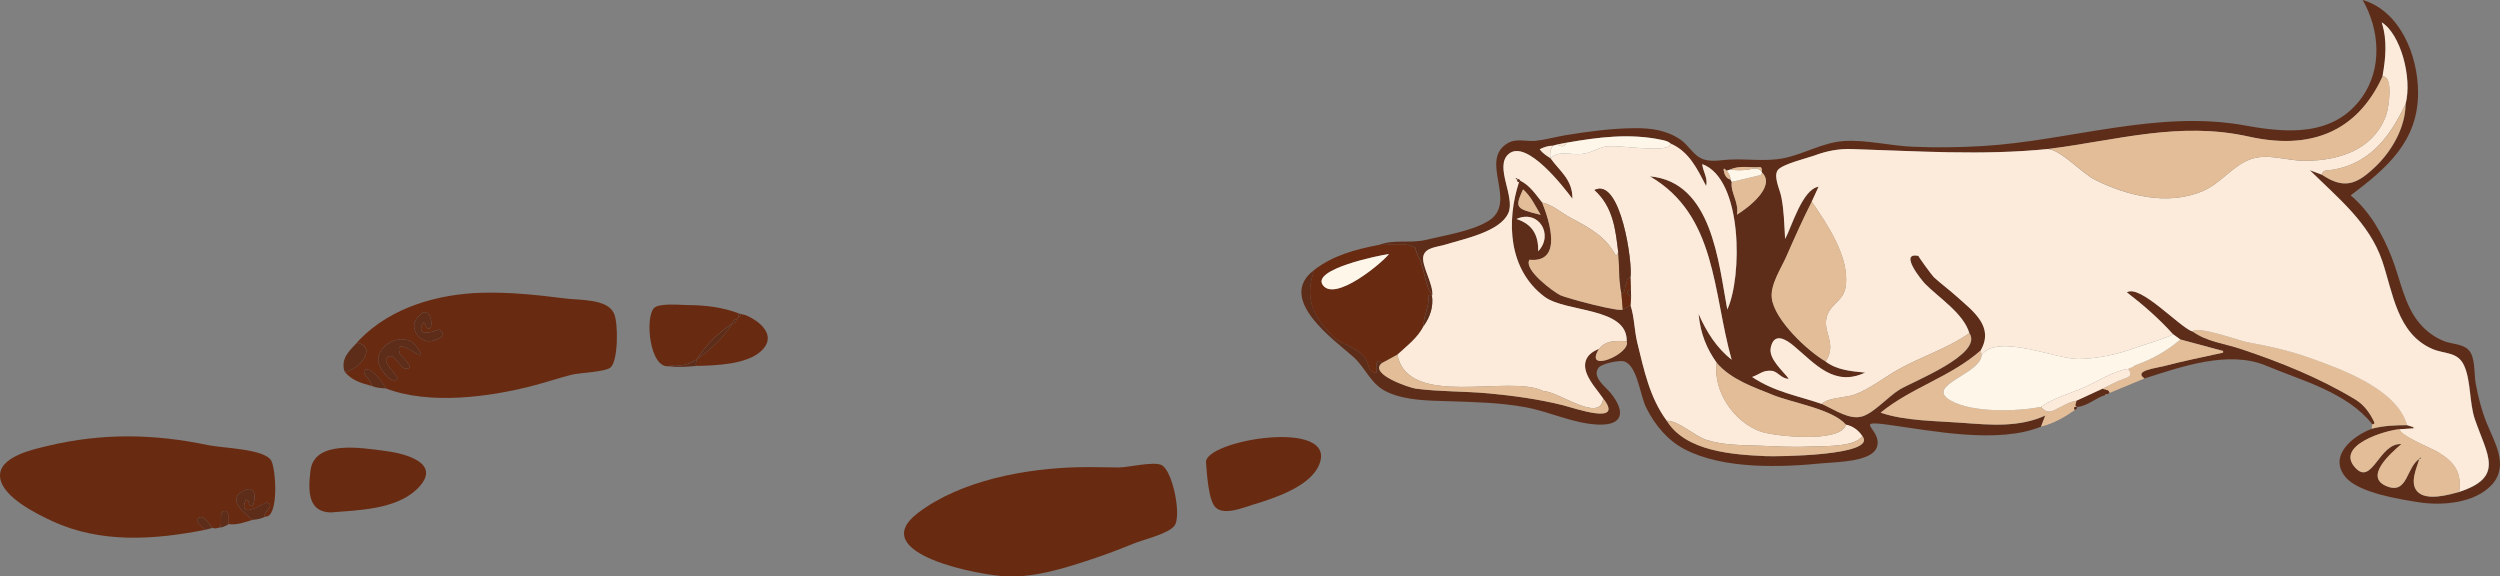 <?xml version="1.0" encoding="UTF-8"?>
<svg id="_Слой_1" data-name="Слой 1" xmlns="http://www.w3.org/2000/svg" viewBox="0 0 678.18 156.38">
  <rect x="0" y="0" width="678.18" height="156.38" fill="#808080" stroke="none"/>
  <defs>
    <style>
      .cls-1 {
        fill: #5e2d19;
      }

      .cls-1, .cls-2, .cls-3, .cls-4, .cls-5 {
        stroke-width: 0px;
      }

      .cls-2 {
        fill: #fceada;
      }

      .cls-3 {
        fill: #e2bd97;
      }

      .cls-4 {
        fill: #682a11;
      }

      .cls-5 {
        fill: #fef6e8;
      }
    </style>
  </defs>
  <path class="cls-1" d="m553.68,115.73c-11.72,4.79-29.43,1.13-41.57-.52-9.85-1.34-1.3,1.33-2.97,6.12-1.4,4.01-11.09,3.98-14.57,4.33-11.46,1.14-27.07,1.71-37.61-3.81-4.66-2.45-7.99-6.52-10.34-11.16-1.79-3.53-2.34-11.09-5.83-12.59-1.24-.53-6.29.49-7.16,1.67-1.85,2.52,1.93,5.16,3.28,6.83,3.94,4.85,3.68,8.83-3.27,8.58-6.81-.24-13.18-3.49-19.83-4.71-6.85-1.26-13.85-1.4-20.79-1.63-5.35-.17-11.34-.15-16.35-2.33-4.9-2.13-6-6.51-9.56-9.71-4.93-4.41-21.11-15.72-10.6-23.56-2.57,7.49-.55,12.2,4.8,17.7,2.46,2.53,6.61,3.12,8.79,5.85,1.63,2.03.57,3.96,3.25,4.34.04-1.13-.27-2.24.43-3.17l.02-.02c.44.03.84.14,1.07.57-3.73,2.94,7.59,6.71,9.2,6.92,6.49.86,13.19.68,19.72,1.28,6.78.63,13.55,1.56,20.16,3.2,3.08.76,16.84,5.66,10.96-1.8-1.46-2.14-3.26-4.01-4.33-6.45-1.38-3.13-.32-5.69,3.19-7-4.32,6.84,8.77,1.31,7.53-2.11.19-9.28-16.54-7.74-22.29-12.04-9.78-7.3-10.43-20.41-6.93-31.11.12-.12.24-.24.35-.37,2.64,1.3,4.17,3.71,5.92,5.9,2.01,4.99,5.67,16.45-3.42,15.54-1.75,2.65,6.55,8.75,8.35,9.62,1.7.82,16.6,4.8,16.95,3.82.7-.36,1.4-.72,2.11-1.08,1.08,3.31,1.02,6.83,1.85,10.19,1.81,7.37,3.33,14.85,7.99,21.14,5.13,8.37,18.11,9.18,26.8,9.59,2.86.13,30.47-.06,26.26-5.42-1.11-1.58-2.53-2.71-4.46-3.11-3.62-4.23-14.53-5.94-19.67-8.02-5.44-2.2-11.44-4.19-15.4-8.77-2.68-3.77-4.43-7.89-4.91-13.26,2.3,5.21,4.99,9.26,8.97,12.44-5.17-18.3-4.01-39.16-22.16-49.75,16.83,1.51,18.57,23.25,20.98,36.12,4.03-8.64,4.3-35.35-6.79-39.44.17,2.03,1.58,3.69,1.06,5.95-2.48-4.75-4.63-9.32-9.6-11.5-.69-.62-1.54-.84-2.43-1.03-8.68-1.86-17.27-.73-25.84.76-.85.16-1.7.33-2.55.49-.38.11-.75.22-1.13.33-1.26-.01-2.38.38-3.59.95.85,1.25,1.98,1.8,2.97,2.51h.01c2.24,3.25,5.98,5.67,5.88,10.93-2.35-3.16-12.48-16.3-17.3-12.15-3.96,3.4,1.86,11.55-.07,16-2.21,5.1-12.11,7.03-16.9,8.53-2.47.77-5.55.77-6.16,3.13-.64,2.45,2.71,7.56,2.44,10.68-2.14-2.76-2.09-7.43-3.81-10.6-1.8-3.31.77-1.54-2.19-2.86-1.63-.73-6.78-.14-8.58-.18,4.04-1.65,8.61-.38,12.86-1.42,5.12-1.25,12.26-2.31,16.81-5.07,8.4-5.09-2.88-16.59,5.52-21.26,2.21-1.23,4.92-.27,7.44-.54,2.69-.29,5.41-1.08,8.1-1.52,6.13-1.01,12.36-1.83,18.58-1.9,4.49-.05,8.74.5,12.53,3.09,2.08,1.42,3.4,4.01,5.63,5.1,2.34,1.14,5.2.45,7.65.33,4.96-.25,9.89.61,14.8-.39,5.5-1.12,10.62-4.27,16.26-4.64,6.04-.39,12.61,1.3,18.71,1.55,6.29.26,12.59.18,18.88-.19,23.74-1.4,47.53-9.93,71.32-5.57,11.37,2.08,23.99,3.03,31.62-7.62,5.6-7.82,4.83-18.39.2-26.43,10.26,3,14.98,15.15,15.04,24.97.08,13.3-8.44,20.64-18.29,28.03,5.27,4.44,8.6,10.44,11.11,16.75,2.35,5.9,3.38,12.97,7.57,17.94,1.81,2.15,4.02,3.79,6.64,4.84,2.07.83,5.01.72,6.64,2.37,1.93,1.95,1.48,6.54,1.95,9.08.67,3.65,1.58,7.27,2.97,10.72,2.12,5.26,6.16,11.61,1.42,16.79-4.57,5-13.44,5.74-19.67,4.78-5.1-.79-16.52-2.54-20.06-6.89-4.71-5.79,2.11-11.19,7.15-13.05,3.17-.83,6.41-.97,9.66-.97.55.18,1.11.36,1.66.53-.13.09-.16.2-.08.33-1.21.08-2.42.16-3.63.24-3.78.26-17.76,4.41-11.99,10.53,4.54,4.82,6.43-6.89,12.44-6.49-2.76,2.39-10.5,9.01-3.77,11.52,5.51,2.06,5.09-5.28,8.68-7.55h-.01c-.74,2.55-2.75,6.57-.55,8.92,2.45,2.62,8.63.85,11.36.07,12.38-4.03,7.61-9.96,4.27-19.65-1.56-4.54-1.05-10.36-2.91-14.56-1.74-3.91-5.28-3.09-8.72-4.6-9.53-4.18-10.63-15.33-13.53-23.86-3.53-10.38-12.11-17.15-19.64-24.61,1.08.4,2.15.8,3.23,1.21,5.93,3.97,9.33,2.86,14.59-2.19,4.47-4.29,8.06-10.58,8.15-16.9,1.92-7.3-1.44-19.12-6.45-22.21,1.6,4.94,1.06,9.79.22,14.64-7.05,15.46-20.01,20-36.29,16.35-18.82-4.21-35.77,1.01-54.47,3.36-18.08,1.8-35.25.57-53.28.01-3.6-.11-6.82.54-10.16,1.79-1.68.63-8.83,2.33-9.89,3.99-1.15,1.79.58,5.08,1,7.19.76,3.77.8,7.59,1.03,11.42,1.74-3.19,4.68-13.6,9.12-14.18v-.04c-.64,1.36-1.26,2.72-1.89,4.09-2.5,4.89-4.72,9.9-6.92,14.93-1.41,3.23-4.42,7.67-3.94,11.34.77,5.95,9.8,14.36,14.63,17.14,3.18,2.37,6.96,2.6,10.72,2.99-8.42,3.94-13.52-2.33-19.28-7.17-1.9-1.6-5.43-4.1-6.34.45-.61,3.03,3.32,6.25,4.9,8.4-2.03.04-3-2.04-4.67-2.17-2.4-.19-3.07.89-5.28,1.68,6.12,4.11,12.74,5.17,18.92,7.32,3.52,1.57,7.58,4.5,11.13,3.3,3.15-1.06,6.98-5.45,10-7.26,3.63-2.18,22.69-9.59,18.88-15.24-1.56-5.38-8.28-9.6-12.04-13.43-.81-.83-7.25-8.7-1.75-7.54-.25-.05,3.67,5.33,4.2,5.81,1.96,1.77,4.1,3.36,6.07,5.12,4.61,4.11,10.31,8.23,6.6,14.7-8.16,7.2-18.81,10.06-27.15,16.89,6.69,2.28,15.06,2.22,22.11,2.75,7.59.58,15.42,1.29,22.55-1.98-.58,1.34-.89,2.17-1.2,2.99Zm-75.78-69.13c.11-.56,0-1.33-.54-1.28-2.66.23-5.42-.55-7.99.66-.34.11-.68.21-1.02.32-.3-.39-.95-1.01-.74.02.17.85.55,2.08,1.79,2.36.12.22.25.44.37.66-.38,3.01,2.01,5.44,1.41,8.89,3.03-1.84,10.66-7.67,6.82-11.43l-.1-.2Zm-66.53,12.81c4.48,1.43,5.97,4.51,5.91,8.74,4.3-4.54.04-11.44-5.91-8.74Zm1.79-8.04c-2.25,4.99-2.1,5.22,4.77,6.91-1.51-2.56-2.64-5.01-4.77-6.91Z"/>
  <path class="cls-4" d="m273.33,156.37c-7.05-.16-38.98-6.13-24.26-17.27,11.71-8.86,29.35-12.06,43.66-12.36,3.61-.08,7.21.06,10.81.07,2.46.01,9.53-1.75,11.62-.62,2.98,1.61,5.41,13.75,3.45,16.41-1.64,2.21-8.46,3.78-11.18,4.89-3.75,1.54-7.55,2.98-11.4,4.25-7.24,2.4-15.01,4.85-22.7,4.63Z"/>
  <path class="cls-4" d="m68.5,141.03c-2.11.63-4.19,1.46-6.47,1.15-.45-.99.44-3.47-.85-3.56-2.31-.16-.4,3.79-1.78,4.49-.56.22-1.13.33-1.71.1-.89-.77-2.28-3.6-3.71-2.78-1.66.94,1.32,2.55,1.57,3.31-13.81,2.72-28.29,3.7-41.4-2.39-4.14-1.92-13.37-6.42-14.1-11.71-.8-5.72,8.93-7.73,13.07-8.72,14.5-3.46,28.6-3.26,43.15-.2,4.18.88,15.34,1,17.28,4.19,1.33,2.18,2.15,15.63-1.64,15.23-.75-1.25,3.14-3.08.35-3.82-.29-.08-8.02,5.07-5.57-.75,1.22.05.36,1.59,1.61,1.76.65.09,2.18-6.54-2.38-4.11-4.56,2.43.77,6.29,2.58,7.81Z"/>
  <path class="cls-4" d="m100.87,104.71c-2.75-.74-5.5-1.5-7.38-3.89,3.6-.28,9.19-6.5,3.36-7.88.1-.13.2-.25.3-.38.19-.19.37-.39.56-.58,8.48-8.63,21.1-12.22,32.91-12.56,7.44-.22,15,.56,22.37,1.51,4.35.56,11.74.05,13.58,4.11,1.19,2.62,1.14,12.81-.93,14.63-1.43,1.26-8.48,1.44-10.59,1.99-3.48.9-6.89,2.04-10.37,2.95-11.98,3.12-28.14,5.27-39.98.77-.64-1.25-3.68-5.56-5.42-5.14-1.91.45,1.78,3.2,1.59,4.47Zm1.71-7.01c-.02,1.73,2.68,5.74,4.66,5.46,2.49-.35-4.2-4.62-2.06-6.28,1.8-1.39,3.31,3.06,4.87,3.14,3.04.15-1.46-3.66-1.57-4.01-2.09-6.41,9.41,5,4.54-1.97-2.95-4.23-10.38-1.19-10.44,3.66Zm12.24-10.3c.84.34.55,1.85,1.63,1.76,1.33-.11.35-7.85-3.47-2.68-1.78,2.4.36,5.79,3.16,6.07,1.86.19,5.68-1.62,3.02-3.09-.33-.19-6.9,2.94-4.34-2.06Z"/>
  <path class="cls-4" d="m374.85,98.51c-.23-.43-.63-.54-1.07-.57-.08-.03-.15-.07-.23-.1.07.04.13.09.2.13-.7.94-.39,2.04-.43,3.17-2.68-.39-1.62-2.31-3.25-4.34-2.18-2.73-6.32-3.32-8.79-5.85-5.35-5.49-7.37-10.21-4.8-17.7,5.15-3.99,11.24-5.6,17.48-6.8,1.8.04,6.95-.55,8.58.18,2.95,1.32.39-.45,2.19,2.86,1.72,3.18,1.67,7.84,3.81,10.6l-.11.08c-.43-.24-1.08-.26-1,.26.4,2.78-1.41,5.2-1.2,7.93-1.64,3.3-4.56,5.43-7.17,7.85-1.39.77-2.8,1.53-4.21,2.3Zm1.95-29.61c-2.81.4-21.04,4.13-17.95,8.44,3.29,4.59,15.91-5.86,17.95-8.44Z"/>
  <path class="cls-4" d="m89.66,139.01c-6.15-.15-6.11-5.92-5.43-11.38,1.04-8.37,13.96-6.11,20.23-5.31,5.72.73,15.85,3.44,8.61,10.4-5.72,5.51-16.02,5.7-23.41,6.29Z"/>
  <path class="cls-4" d="m327.17,125.58c-.98-6.15,36.4-12.42,30.58.72-2.56,5.78-12.2,8.88-17.65,10.54-2.83.86-7.89,3.02-10.28.88-2.05-1.83-2.43-9.59-2.65-12.14Z"/>
  <path class="cls-3" d="m553.68,115.73c.31-.83.62-1.65,1.13-3.02-7.13,3.27-14.95,2.55-22.55,1.98-7.05-.54-15.42-.47-22.11-2.75,8.34-6.83,19-9.69,27.15-16.89.09.43.17.85.26,1.28-.31,5.18-15.39,8.18-8.58,12.21,5.97,3.54,18.26,3.06,24.69,1.84,1.06,1.26,2.07,1.63,3.8.8,1.87-.9,3.66-2.14,5.79-2.47.13.56-.67,1.22.17,1.71h0c-.21-.01-.48-.09-.62.01-.34.25-.13.54.05.8-2.83,1.96-5.78,3.68-9.18,4.5Z"/>
  <path class="cls-4" d="m181.49,99.35c-5.3.68-6.55-13.18-4.1-15.76,1.4-1.48,7.4-.83,9.31-.83,4.63.02,9.3.59,13.65,2.23.02.33.03.66.05,1l-.14.17c-.19.03-.3.14-.33.33l-.19.19c-.65-.02-.97.29-.95.94l-.12.12c-3.87,2.54-7.07,5.75-9.61,9.61l-.11.11c-1.71,1.15-3.5,1.91-5.65,1.59-.57-.08-1.2.19-1.81.3Z"/>
  <path class="cls-3" d="m653.02,115.32c-3.25,0-6.49.14-9.66.97.06-.41.11-.81.17-1.22.76-.03.57-.43.35-.86-1.17-2.37-2.7-4.43-5.01-5.82-9.79-5.91-20.33-10.12-31.15-13.73-4.37-1.46-9.13-1.91-13-4.74,1.34-1.67,12.67,2.49,14.98,2.91,5.78,1.04,11.42,2.28,16.96,4.26,8.5,3.03,23.56,8.37,26.36,18.23Z"/>
  <path class="cls-1" d="m594.72,89.92c3.88,2.83,8.63,3.29,13,4.74,10.81,3.61,21.35,7.81,31.15,13.73,2.31,1.39,3.83,3.45,5.01,5.82.22.43.41.84-.35.86-6.92-8.67-19.02-11.78-28.84-15.89-10.1-4.23-22.98.29-32.94,3.49-3.13-2.14,3.23-2.81,5.13-3.32,5.35-1.43,10.79-2.5,16.2-3.69v-.45c-3.87-1.04-7.74-2.08-11.6-3.12-.67-.49-1.35-.98-2.02-1.47-3.77-4.18-7.98-7.87-12.49-11.33,3.6-2.26,14.22,9.4,17.75,10.63Z"/>
  <path class="cls-4" d="m202.08,85.41c4.24,1.71,8.81,5.73,4.42,9.8-3.99,3.7-12.41,3.94-17.55,4.05-.56-.6.17-1.2,0-1.79l.11-.11c3.86-2.54,7.07-5.74,9.61-9.61l.12-.12c.65.02.97-.29.95-.95l.19-.19c.19-.03.3-.14.33-.33l.14-.17c.41-.13.47-.47.5-.84.43.11.85.22,1.28.32,0,.01-.1-.06-.1-.06Z"/>
  <path class="cls-3" d="m591.46,92.09c3.87,1.04,7.74,2.08,11.6,3.12v.45c-5.41,1.2-10.85,2.27-16.2,3.69-1.9.51-8.26,1.17-5.13,3.32-3.17,1.32-6.34,2.63-9.52,3.95-.15-1.12-1.3-.7-1.85-1.2,1.96-.92,3.86-2.04,5.91-2.7,1.72-.56,2.13-1.19,1.04-2.64.4-.17.8-.34,1.2-.52.22-.15.44-.31.66-.46,4.54-1.59,8.66-3.86,12.29-7.01Z"/>
  <path class="cls-1" d="m68.5,141.03c-1.81-1.52-7.13-5.39-2.59-7.82,4.55-2.44,3.02,4.2,2.38,4.11-1.24-.17-.39-1.71-1.61-1.76-2.45,5.82,5.28.68,5.57.75,2.79.74-1.1,2.57-.35,3.82-1.05.65-2.23.77-3.4.9Z"/>
  <path class="cls-1" d="m96.84,92.95c5.83,1.38.24,7.6-3.36,7.88v-.03c.03-.1.07-.19.11-.29-.06.04-.13.08-.19.12-.96-3.51,1.43-5.51,3.44-7.68Z"/>
  <path class="cls-1" d="m570.38,105.42c.55.5,1.7.08,1.85,1.2l-.75.39-.22-.04-.13.19c-2.69.77-4.77,3-7.68,3.25-.84-.49-.04-1.14-.17-1.71,2.36-1.09,4.73-2.18,7.1-3.28Z"/>
  <path class="cls-1" d="m100.87,104.71c.2-1.27-3.5-4.03-1.59-4.48,1.75-.42,4.78,3.9,5.42,5.14-1.3-.08-2.61-.14-3.83-.66Z"/>
  <path class="cls-1" d="m59.4,143.11c1.39-.7-.53-4.64,1.78-4.49,1.29.09.4,2.57.85,3.56-.82.49-1.64.95-2.63.93Z"/>
  <path class="cls-1" d="m55.54,143.74c-.25-.76-3.22-2.37-1.57-3.31,1.44-.82,2.82,2.01,3.71,2.78-.71.17-1.43.35-2.14.53Z"/>
  <path class="cls-1" d="m188.96,97.47c.16.6-.56,1.19,0,1.79-2.49.22-4.97.46-7.47.09.61-.11,1.24-.38,1.82-.29,2.15.32,3.94-.44,5.65-1.59Z"/>
  <path class="cls-1" d="m200.9,85.16c-.02.36-.09.71-.5.84-.02-.33-.03-.67-.05-1,.19.05.37.1.55.16Z"/>
  <path class="cls-1" d="m562.87,111.22c-.17-.26-.39-.56-.05-.8.14-.1.41-.02.62-.02.01.41-.19.68-.57.82Z"/>
  <polygon class="cls-3" points="571.12 107.16 571.25 106.97 571.48 107.01 571.34 107.19 571.12 107.16"/>
  <path class="cls-1" d="m202.08,85.41l.1.07-.1-.07Z"/>
  <path class="cls-4" d="m93.4,100.62c.06-.04.13-.08.19-.12-.04.1-.08.19-.12.29l-.07-.17Z"/>
  <path class="cls-1" d="m97.7,91.98c-.19.19-.37.39-.56.58.19-.19.38-.38.56-.58Z"/>
  <path class="cls-2" d="m594.72,89.92c-3.53-1.22-14.15-12.88-17.77-10.62,4.51,3.46,8.72,7.15,12.49,11.33-.31.65-8.69,3.19-10,3.67-4.78,1.76-10.38,2.99-15.48,3.09-6.16.12-22.08-7.1-26.4-1.06-.09-.43-.17-.85-.26-1.28,3.71-6.47-2-10.59-6.6-14.7-1.97-1.76-4.11-3.35-6.07-5.12-.53-.48-4.45-5.86-4.2-5.81-5.51-1.16.93,6.71,1.75,7.54,3.76,3.83,10.48,8.05,12.04,13.43-6.51,4.52-13.86,6.54-20.61,10.62-3.52,2.13-6.62,4.57-10.52,6.02-2.38.89-7.2.76-8.88,2.55-6.18-2.16-12.8-3.21-18.92-7.32,2.22-.79,2.88-1.87,5.28-1.68,1.67.13,2.64,2.22,4.67,2.17-1.58-2.15-5.5-5.37-4.9-8.4.91-4.55,4.44-2.05,6.34-.45,5.76,4.83,10.86,11.11,19.28,7.17-3.76-.39-7.54-.63-10.72-2.99,3.31-5.1-1.17-8.06.45-12.61,1.12-3.13,4.47-3.92,5-7.81,1.07-7.95-5.02-16.79-9.22-22.98.63-1.36,1.25-2.72,1.87-4.09-.04-.06-.08-.12-.12-.18.05.08.09.15.14.23-4.45.59-7.38,11-9.12,14.18-.23-3.83-.27-7.64-1.03-11.42-.42-2.11-2.15-5.4-1-7.19,1.07-1.66,8.21-3.36,9.89-3.99,3.35-1.25,6.56-1.9,10.16-1.79,18.02.55,35.19,1.79,53.28-.01,3.6.3,9.17,6.53,12.67,8.3,4.45,2.26,9.29,3.94,14.23,4.7,5.12.8,10.36.45,15.16-1.61,4.83-2.06,8.04-6.83,12.85-8.59,4.65-1.7,9.79.38,14.58.4,4.88.03,10.11-.78,14.43-3.19,3.8-2.13,6.7-5.47,7.97-9.66.45-1.47,1.97-10.06-1.13-10.07.84-4.85,1.37-9.69-.22-14.64,5.01,3.09,8.36,14.91,6.45,22.21-4.44,9.34-10.29,16.98-21.64,18.01-.58.05-.9.54-1.1,1.08-1.08-.4-2.15-.8-3.23-1.21,7.53,7.47,16.11,14.24,19.64,24.61,2.9,8.52,4,19.67,13.53,23.86,3.44,1.51,6.98.68,8.72,4.6,1.87,4.2,1.35,10.02,2.91,14.56,3.34,9.69,8.11,15.62-4.27,19.65.77-5.35-1.33-8.01-5.55-10.68-1.43-.91-10.62-4.58-10.61-6.31,1.21-.08,2.42-.16,3.62-.24.14-.03.29-.06.43-.1-.11-.08-.23-.16-.34-.24-.55-.18-1.11-.36-1.66-.53-2.8-9.85-17.86-15.19-26.36-18.23-5.54-1.98-11.18-3.22-16.96-4.26-2.27-.43-13.61-4.59-14.94-2.92Z"/>
  <path class="cls-2" d="m379.08,96.21c2.6-2.42,5.53-4.55,7.17-7.85,1.72-2.46,2.63-5.14,2.2-8.18,0,0,.11-.09.11-.08.27-3.11-3.08-8.23-2.44-10.67.62-2.37,3.69-2.36,6.16-3.13,4.79-1.49,14.68-3.43,16.9-8.53,1.93-4.45-3.89-12.6.07-16,4.83-4.14,14.95,8.99,17.3,12.15.1-5.27-3.65-7.68-5.88-10.92,1.49-2.06,5.13-1.18,7.19-1.18,3.35-.01,4.5-1.2,7.38-2.01,3.06-.86,17.57,2.13,17.99-.85,4.97,2.19,7.12,6.75,9.6,11.5.52-2.26-.89-3.92-1.06-5.95,11.09,4.1,10.82,30.81,6.79,39.44-2.41-12.87-4.15-34.61-20.98-36.12,18.14,10.6,16.99,31.45,22.16,49.75-3.98-3.18-6.67-7.23-8.97-12.44.49,5.38,2.23,9.5,4.91,13.26-1.03,7.73,4.64,16.01,11.84,18.63,3.59,1.31,21.84,3.29,23.24-1.84,1.93.4,3.36,1.52,4.46,3.11-2.22,3.15-11.06,2.65-14.5,2.83-4.56.23-9.1-.07-13.66-.24-4.85-.18-9.55-.1-14.23-1.59-2.94-.94-7.74-5.33-10.68-5.16-4.66-6.29-6.17-13.77-7.99-21.14-.83-3.36-.77-6.88-1.85-10.19.05-.71.1-1.42.15-2.14-.02-.73-.03-1.46-.05-2.19-.04-1.08-.08-2.15-.11-3.23.67-3.41-2.55-27.29-9.76-23.72,5.14,4.66,5.7,10.84,6.45,16.95-.32.12-.35,1.44-.9.42-2.66-4.87-7.3-7.31-11.89-9.75-2.63-1.4-4.87-3.54-7.87-4.24-1.76-2.18-3.29-4.6-5.92-5.9-.24-.26-.44-.69-.84-.19.27-.38-.25-.52-.48-.51.17.15.34.3.51.46-.14.43.12.55.46.62-3.5,10.71-2.85,23.81,6.93,31.11,5.76,4.3,22.48,2.76,22.29,12.04-2.73-.09-5.52-.38-7.53,2.11-3.51,1.31-4.56,3.87-3.19,7,1.07,2.44,2.87,4.31,4.33,6.45-.78,6.84-12.09-1.98-16.26-2.02l-.05-.05c-9.24-4.55-36.61,4.96-39.5-9.82Z"/>
  <path class="cls-3" d="m646.33,20.69c3.11.02,1.58,8.6,1.13,10.07-1.28,4.19-4.17,7.54-7.97,9.66-4.32,2.41-9.54,3.22-14.43,3.19-4.78-.03-9.93-2.1-14.58-.4-4.81,1.76-8.03,6.52-12.85,8.59-4.8,2.05-10.05,2.4-15.16,1.61-4.94-.77-9.78-2.45-14.23-4.7-3.5-1.78-9.07-8-12.67-8.3,18.7-2.35,35.65-7.57,54.47-3.36,16.28,3.64,29.24-.89,36.29-16.36Z"/>
  <path class="cls-3" d="m491.49,54.66c4.2,6.2,10.29,15.03,9.22,22.98-.52,3.9-3.88,4.68-5,7.81-1.62,4.55,2.86,7.51-.45,12.61-4.83-2.78-13.86-11.19-14.63-17.14-.48-3.67,2.53-8.12,3.94-11.34,2.2-5.01,4.42-10.03,6.92-14.92Z"/>
  <path class="cls-3" d="m418.33,54.93c3,.7,5.24,2.84,7.87,4.24,4.59,2.44,9.23,4.88,11.89,9.75.56,1.02.58-.3.9-.42.32,3.69.12,7.42.84,11.08.13,1.44.25,2.88.38,4.32-.35.98-15.25-3.01-16.95-3.82-1.8-.87-10.1-6.97-8.35-9.62,9.09.91,5.43-10.54,3.42-15.53Z"/>
  <path class="cls-3" d="m650.97,116.42c-.01,1.74,9.18,5.41,10.61,6.31,4.21,2.68,6.32,5.33,5.55,10.68-2.73.78-8.91,2.55-11.36-.07-2.2-2.36-.19-6.37.55-8.93.33.08.42-.03.24-.32-.07.11-.15.22-.22.33-3.58,2.27-3.17,9.61-8.68,7.55-6.73-2.51,1.01-9.13,3.77-11.52-6.01-.4-7.9,11.31-12.44,6.49-5.78-6.1,8.2-10.26,11.98-10.52Z"/>
  <path class="cls-3" d="m500.75,115.21c-1.4,5.12-19.65,3.14-23.24,1.84-7.19-2.62-12.87-10.9-11.84-18.63,3.96,4.58,9.96,6.57,15.4,8.77,5.16,2.08,16.06,3.79,19.68,8.02Z"/>
  <path class="cls-3" d="m494.21,109.58c1.69-1.8,6.5-1.67,8.88-2.55,3.9-1.46,7-3.89,10.52-6.02,6.75-4.08,14.11-6.1,20.61-10.62,3.81,5.65-15.25,13.06-18.88,15.24-3.02,1.81-6.85,6.2-10,7.26-3.55,1.19-7.61-1.74-11.13-3.31Z"/>
  <path class="cls-3" d="m379.08,96.21c2.89,14.78,30.26,5.27,39.51,9.83-.07.09-.14.18-.22.27.09-.07.18-.14.27-.22,4.17.04,15.48,8.87,16.26,2.02,5.88,7.46-7.89,2.57-10.96,1.8-6.62-1.64-13.38-2.57-20.16-3.2-6.53-.6-13.23-.43-19.72-1.28-1.61-.21-12.93-3.98-9.2-6.92,1.4-.77,2.81-1.53,4.22-2.3Z"/>
  <path class="cls-3" d="m452.15,114.15c2.93-.17,7.74,4.22,10.68,5.16,4.67,1.5,9.38,1.41,14.23,1.59,4.55.17,9.1.47,13.66.24,3.45-.18,12.28.32,14.5-2.83,4.2,5.36-23.4,5.56-26.26,5.42-8.7-.39-21.67-1.2-26.81-9.58Z"/>
  <path class="cls-3" d="m629.81,47.35c.2-.53.52-1.02,1.1-1.08,11.36-1.04,17.21-8.67,21.64-18.01-.09,6.32-3.68,12.61-8.15,16.9-5.26,5.06-8.65,6.16-14.59,2.19Z"/>
  <path class="cls-5" d="m453.23,38.96c-.43,2.98-14.94-.01-17.99.85-2.88.81-4.03,2-7.38,2.01-2.07,0-5.71-.88-7.19,1.18h-.01c-.31-1.26-.14-2.42.62-3.47.38-.11.75-.22,1.13-.33.97.47,1.95.98,2.55-.49,8.58-1.5,17.16-2.62,25.84-.76.89.17,1.74.39,2.43,1.01Z"/>
  <path class="cls-3" d="m478,46.81c3.84,3.76-3.79,9.58-6.82,11.43.6-3.45-1.79-5.88-1.41-8.89,2.61-.62,5.23-1.23,7.83-1.88.18-.04.27-.43.4-.66Z"/>
  <path class="cls-3" d="m433.75,94.67c2.01-2.49,4.8-2.2,7.53-2.11,1.24,3.42-11.85,8.95-7.53,2.11Z"/>
  <path class="cls-2" d="m411.37,59.41c5.95-2.7,10.21,4.2,5.91,8.74.06-4.23-1.43-7.31-5.91-8.74Z"/>
  <path class="cls-5" d="m478,46.81c-.13.23-.22.61-.39.66-2.6.65-5.22,1.26-7.83,1.88-.12-.22-.25-.44-.37-.66.02-.96-.49-1.68-1.05-2.38.34-.11.68-.21,1.02-.32,1.92.3,3.84.26,5.74-.14,1.09-.22,2.07-.27,2.8.75-.02,0,.08.21.08.21Z"/>
  <path class="cls-3" d="m413.16,51.37c2.14,1.9,3.26,4.35,4.77,6.91-6.87-1.69-7.02-1.92-4.77-6.91Z"/>
  <path class="cls-4" d="m440.21,83.91c-.13-1.44-.25-2.88-.38-4.32,1.34-.27.77-1.57,1.24-2.31.42-.66-.04-1.85,1.23-2,.04,1.08.08,2.15.11,3.23-1.91.77-.46,1.47.05,2.19-.05.71-.1,1.42-.15,2.14-.69.35-1.39.71-2.1,1.07Z"/>
  <path class="cls-3" d="m477.9,46.6c-.73-1.02-1.71-.97-2.8-.75-1.9.39-3.82.44-5.74.14,2.58-1.21,5.33-.43,8-.66.55-.05.66.71.54,1.27Z"/>
  <path class="cls-2" d="m421.28,39.52c-.76,1.05-.94,2.21-.62,3.46-.99-.71-2.12-1.26-2.97-2.51,1.21-.57,2.34-.96,3.59-.95Z"/>
  <path class="cls-3" d="m468.35,46.31c.56.7,1.07,1.43,1.05,2.38-1.25-.28-1.63-1.51-1.79-2.36-.21-1.03.43-.41.74-.02Z"/>
  <path class="cls-2" d="m424.96,38.7c-.6,1.47-1.58.96-2.55.49.85-.17,1.7-.33,2.55-.49Z"/>
  <path class="cls-3" d="m654.68,115.85c.11.08.23.16.34.24-.14.03-.29.06-.43.1-.07-.14-.04-.25.09-.34Z"/>
  <path class="cls-1" d="m102.58,97.7c.06-4.85,7.49-7.89,10.44-3.66,4.87,6.97-6.63-4.43-4.54,1.97.11.35,4.61,4.16,1.57,4.01-1.56-.08-3.07-4.53-4.87-3.14-2.14,1.66,4.55,5.93,2.06,6.28-1.97.28-4.68-3.73-4.66-5.46Z"/>
  <path class="cls-1" d="m114.82,87.4c-2.56,5.01,4.01,1.88,4.34,2.06,2.66,1.46-1.16,3.27-3.02,3.09-2.8-.28-4.93-3.67-3.16-6.07,3.82-5.17,4.8,2.57,3.47,2.68-1.08.08-.79-1.42-1.63-1.76Z"/>
  <path class="cls-5" d="m376.8,68.9c-2.04,2.58-14.66,13.03-17.95,8.44-3.08-4.31,15.14-8.04,17.95-8.44Z"/>
  <path class="cls-1" d="m388.45,80.18c.43,3.04-.48,5.72-2.2,8.18-.21-2.73,1.59-5.15,1.2-7.93-.08-.51.57-.49,1-.25Z"/>
  <path class="cls-1" d="m373.76,97.97c-.07-.04-.13-.09-.2-.13.08.03.15.07.23.1,0,0-.03.03-.03.03Z"/>
  <path class="cls-5" d="m537.56,96.33c4.32-6.04,20.24,1.17,26.4,1.06,5.1-.1,10.7-1.32,15.48-3.09,1.3-.48,9.68-3.02,10-3.67.67.49,1.35.98,2.02,1.47-3.63,3.15-7.76,5.42-12.28,7.01-.22.15-.44.31-.66.46-.4.17-.8.34-1.2.52-3.43.31-8.42,3.4-11.64,4.86-3.84,1.74-8.61,2.96-12.01,5.44-6.43,1.22-18.72,1.7-24.69-1.84-6.81-4.04,8.28-7.04,8.58-12.22Z"/>
  <path class="cls-2" d="m553.68,110.38c3.4-2.49,8.17-3.7,12.01-5.44,3.22-1.46,8.21-4.54,11.64-4.86,1.09,1.45.68,2.09-1.04,2.64-2.05.66-3.95,1.78-5.91,2.7-2.37,1.09-4.74,2.19-7.1,3.28-2.13.33-3.92,1.57-5.79,2.47-1.74.84-2.75.47-3.81-.79Z"/>
  <path class="cls-1" d="m198.68,87.75c-2.54,3.87-5.75,7.07-9.61,9.61,2.54-3.86,5.74-7.07,9.61-9.61Z"/>
  <path class="cls-1" d="m199.75,86.68c.02.65-.3.97-.95.95-.02-.65.3-.97.95-.95Z"/>
  <path class="cls-1" d="m200.27,86.16c-.03.19-.14.3-.33.33.03-.19.14-.3.33-.33Z"/>
  <path class="cls-2" d="m578.53,99.56c.22-.15.44-.31.66-.46-.22.16-.44.31-.66.46Z"/>
  <path class="cls-1" d="m493.38,50.62c-.05-.08-.09-.15-.14-.23.04.06.07.12.12.18.01.01.02.05.02.05Z"/>
  <path class="cls-1" d="m442.3,75.27c-1.27.15-.8,1.34-1.23,2-.48.74.1,2.05-1.24,2.31-.72-3.66-.53-7.39-.84-11.08-.75-6.11-1.31-12.3-6.45-16.95,7.21-3.58,10.44,20.31,9.76,23.72Z"/>
  <path class="cls-1" d="m442.47,80.69c-.51-.72-1.96-1.41-.05-2.19.02.73.03,1.46.05,2.19Z"/>
  <path class="cls-1" d="m411.6,48.79c-.17-.15-.34-.3-.51-.46.22-.01.74.13.48.51,0,0,.03-.05.03-.05Z"/>
  <path class="cls-1" d="m412.06,49.4c-.33-.07-.6-.19-.46-.62l-.04.05c.41-.49.61-.07.84.19-.1.14-.22.27-.34.38Z"/>
  <path class="cls-1" d="m656.32,124.43c.07-.11.15-.22.22-.33.18.3.1.4-.24.32.01,0,.02.01.02.01Z"/>
  <path class="cls-2" d="m418.64,106.09c-.09.07-.18.15-.27.22.07-.09.14-.18.22-.27,0,0,.05.05.05.05Z"/>
</svg>